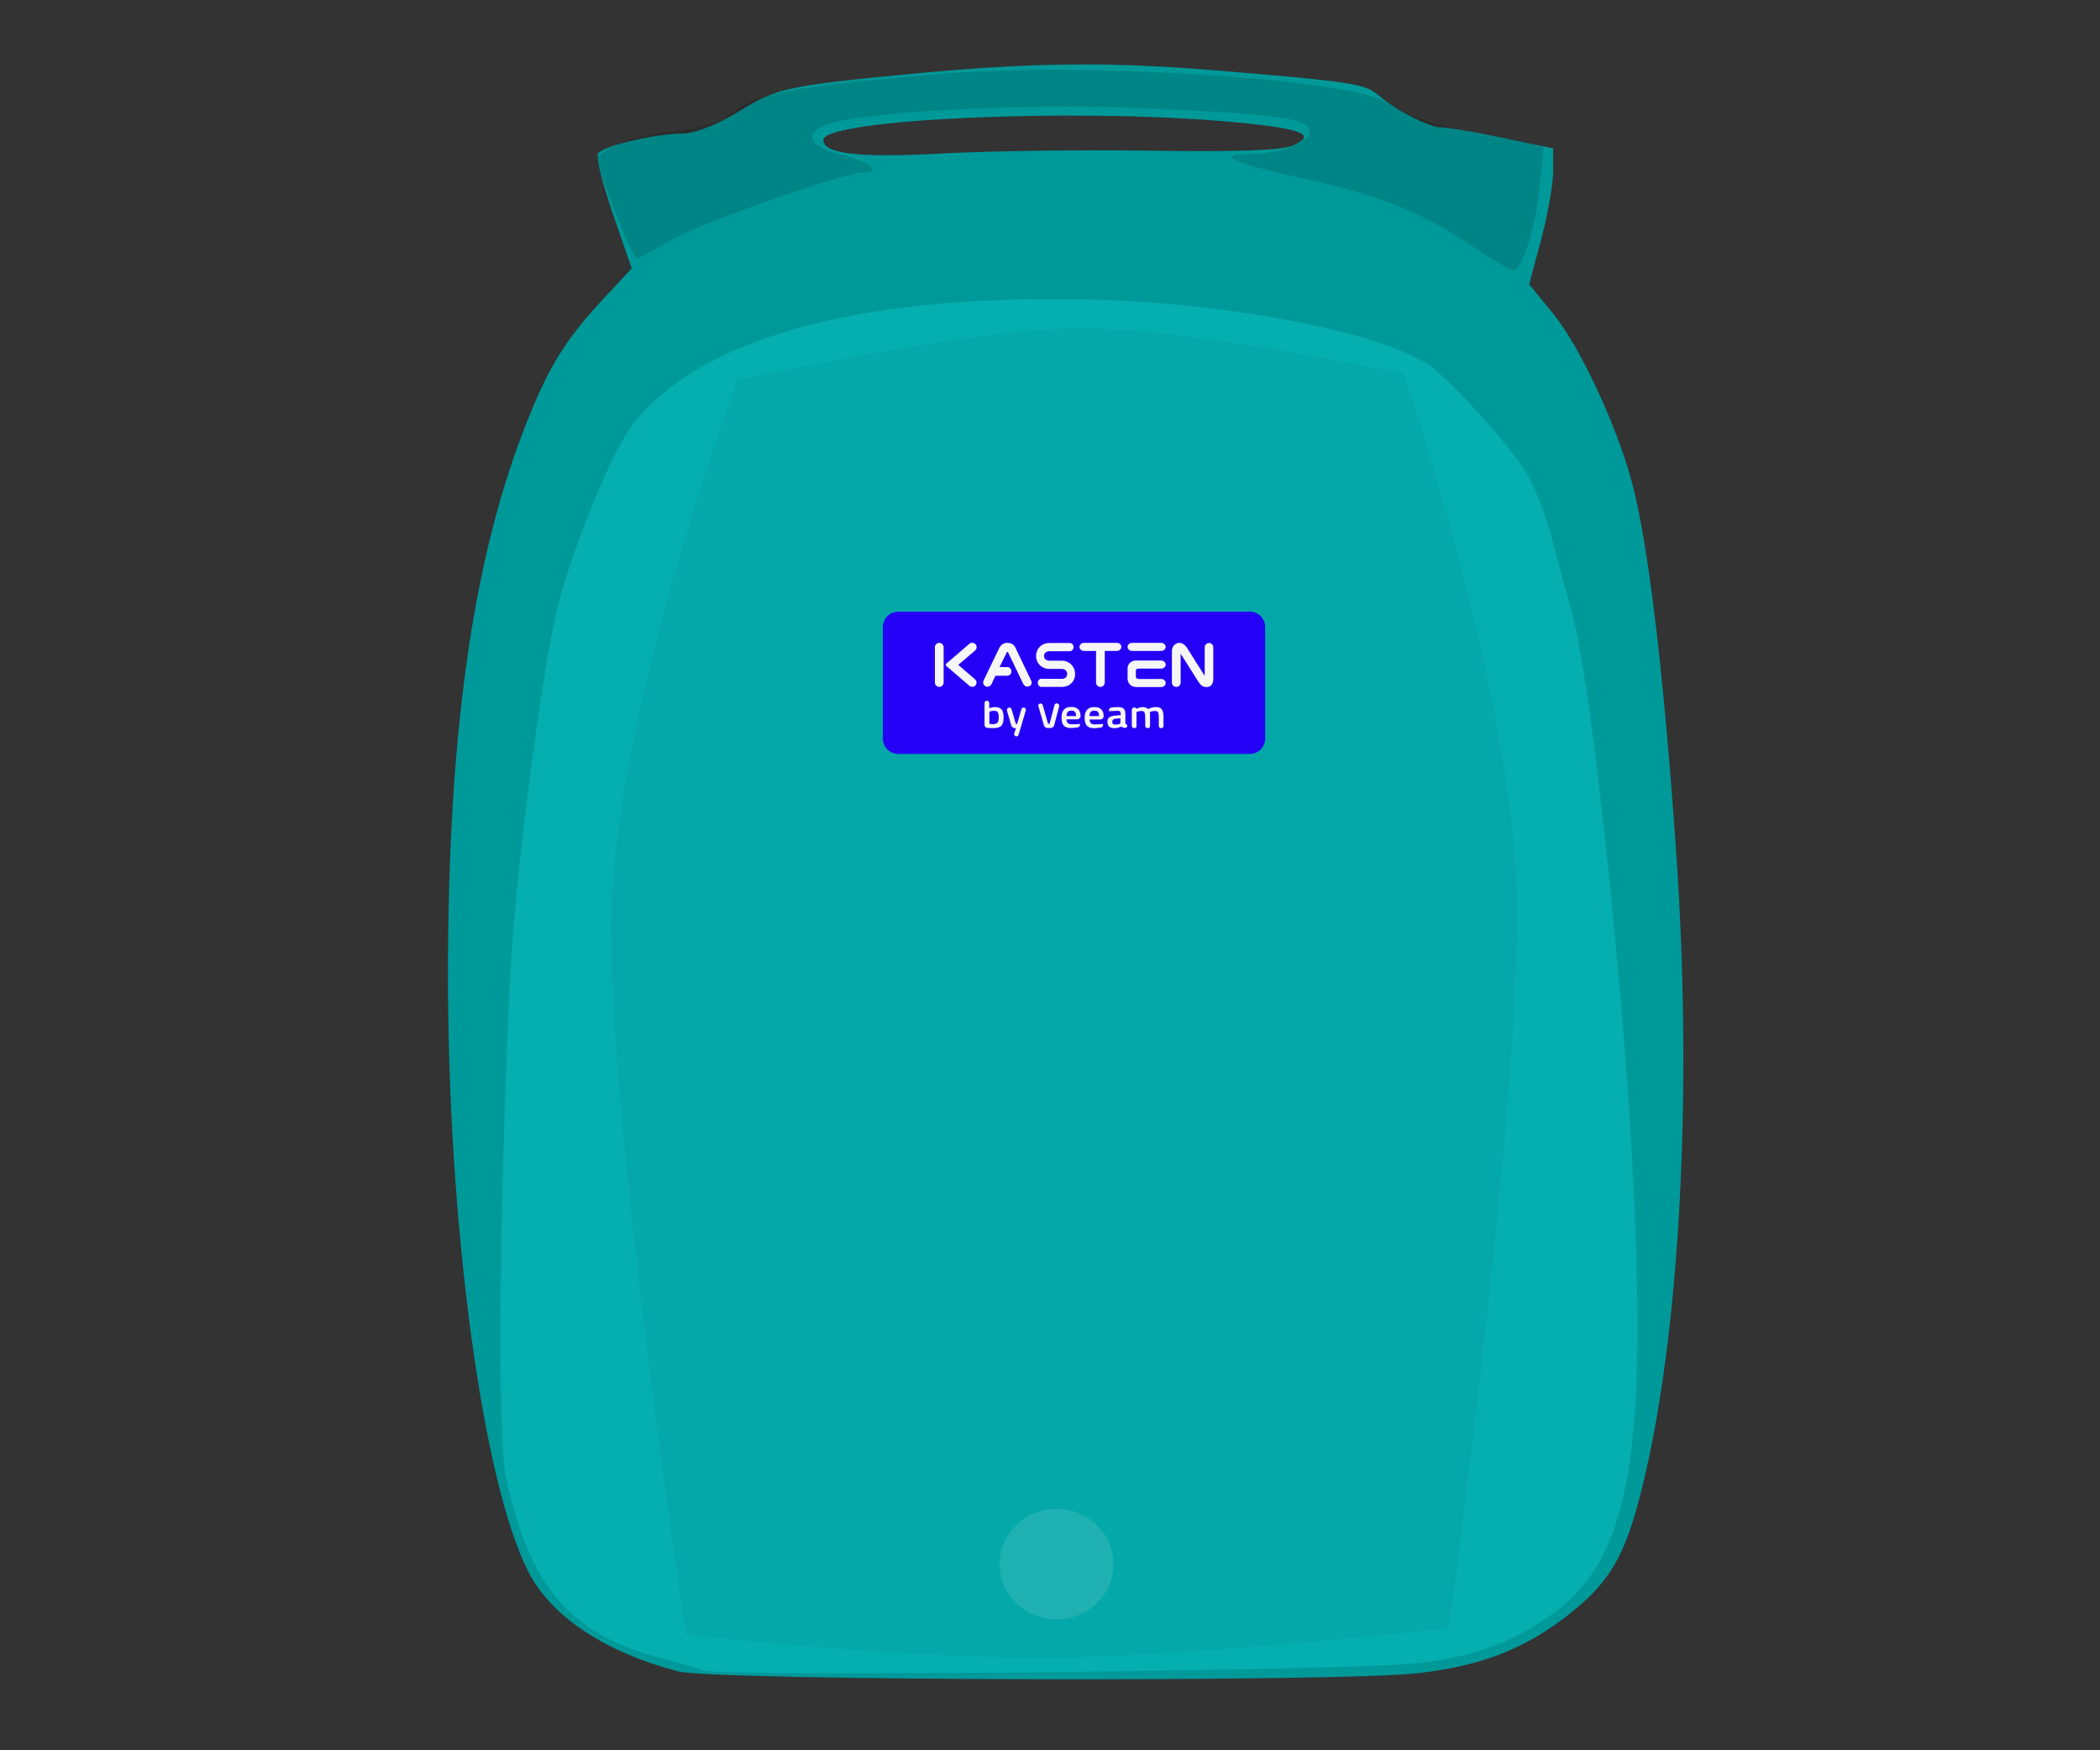 <?xml version="1.0" encoding="UTF-8" standalone="no"?>
<!-- Created with Inkscape (http://www.inkscape.org/) -->

<svg
   width="300"
   height="250"
   viewBox="0 0 79.375 66.146"
   version="1.1"
   id="svg845"
   xml:space="preserve"
   inkscape:version="1.2.1 (9c6d41e410, 2022-07-14)"
   sodipodi:docname="static-backpack-inkscape.svg"
   xmlns:inkscape="http://www.inkscape.org/namespaces/inkscape"
   xmlns:sodipodi="http://sodipodi.sourceforge.net/DTD/sodipodi-0.dtd"
   xmlns="http://www.w3.org/2000/svg"
   xmlns:svg="http://www.w3.org/2000/svg"><rect x="0" y="0" width="79.375" height="66.146" fill="#333333" stroke="none"/><sodipodi:namedview
     id="namedview847"
     pagecolor="#ffffff"
     bordercolor="#666666"
     borderopacity="1.0"
     inkscape:showpageshadow="2"
     inkscape:pageopacity="0.0"
     inkscape:pagecheckerboard="0"
     inkscape:deskcolor="#d1d1d1"
     inkscape:document-units="px"
     showgrid="false"
     inkscape:zoom="2.1543544"
     inkscape:cx="150.161"
     inkscape:cy="106.52844"
     inkscape:window-width="1350"
     inkscape:window-height="1032"
     inkscape:window-x="98"
     inkscape:window-y="8"
     inkscape:window-maximized="0"
     inkscape:current-layer="layer1" /><defs
     id="defs842"><clipPath
       id="clip0_200_4114"><rect
         width="172"
         height="64"
         fill="#ffffff"
         transform="translate(0.766)"
         id="rect2386"
         x="0"
         y="0" /></clipPath></defs><g
     inkscape:label="Layer 1"
     inkscape:groupmode="layer"
     id="layer1"><path
       style="fill:#00999a;fill-opacity:1;stroke-width:0.255"
       d="m 25.633,63.166 c -2.801,-0.742 -4.808,-2.081 -5.672,-3.785 -1.74,-3.431 -3.042,-13.185 -3.029,-22.68 0.013,-8.879 0.911,-15.339 2.829,-20.356 0.903,-2.362 1.537,-3.421 2.985,-4.984 L 23.877,10.14 23.177,8.114 C 22.791,6.999 22.53,5.968 22.596,5.821 c 0.13,-0.29 2.174,-0.777 3.26,-0.777 0.373,0 1.224,-0.326 1.892,-0.725 1.58,-0.943 1.486,-1.051 7.324,-1.585 4.477,-0.409 7.36,-0.36 10.813,-0.078 6.901,0.564 5.464,0.536 6.805,1.38 0.679,0.427 1.455,0.776 1.725,0.774 0.27,-0.001 1.345,0.179 2.39,0.399 l 1.9,0.401 v 0.87 c 0,0.478 -0.204,1.633 -0.453,2.567 l -0.453,1.697 0.894,1.092 c 0.991,1.21 2.368,4.134 2.965,6.297 0.63,2.28 1.226,7.236 1.703,14.159 0.625,9.075 0.132,18.174 -1.297,23.946 -0.652,2.631 -1.243,3.618 -2.934,4.903 -1.607,1.22 -3.186,1.817 -5.531,2.09 -2.956,0.345 -26.627,0.289 -27.965,-0.066 z M 43.561,5.696 c 3.175,0.049 4.897,-0.014 5.308,-0.195 0.971,-0.428 0.309,-0.665 -2.559,-0.913 -5.852,-0.508 -15.189,-0.077 -15.189,0.7 0,0.531 1.345,0.684 4.503,0.512 1.78,-0.097 5.352,-0.144 7.937,-0.104 z"
       id="path1051"
       sodipodi:nodetypes="sscsscssssssssscsscssssssssssssss" /><path
       style="fill:#000000;fill-opacity:0.13;stroke-width:0.255"
       d="M 55.594,9.269 C 53.703,8.001 52.118,7.369 49.261,6.747 46.614,6.171 45.847,5.824 47.221,5.824 c 1.212,0 2.362,-0.464 2.258,-0.911 C 49.372,4.454 48.105,4.295 42.781,4.074 38.737,3.906 32.806,4.22 31.34,4.679 c -1.012,0.317 -0.795,0.86 0.47,1.172 1.033,0.255 1.542,0.668 0.823,0.668 -0.726,0 -6.221,1.935 -7.267,2.56 -0.633,0.378 -1.21,0.687 -1.283,0.687 -0.212,0 -1.5,-3.286 -1.5,-3.884 1.893,-1.186 2.946,-0.649 4.802,-1.375 1.018,-0.959 2.205,-1.223 8.224,-1.718 5.296,-0.435 14.617,0.148 16.593,0.973 2.444,1.426 3.66,1.056 6.149,1.803 l -0.166,1.579 c -0.167,1.584 -0.658,3.093 -1.001,3.078 -0.101,-0.004 -0.817,-0.433 -1.591,-0.953 z"
       id="path2344" /><path
       style="fill:#05aeaf;fill-opacity:1;stroke-width:0.255"
       d="m 26.603,63.133 c -0.31,-0.108 -1.07,-0.33 -1.689,-0.492 -3.368,-0.882 -4.933,-2.729 -5.796,-6.839 -0.327,-1.559 -0.241,-10.818 0.179,-19.133 0.173,-3.436 1.095,-10.686 1.707,-13.421 0.51,-2.282 2.166,-6.332 2.998,-7.331 2.572,-3.089 8.141,-4.671 16.251,-4.616 5.769,0.039 12.018,1.205 13.883,2.59 0.835,0.62 2.92,2.946 3.544,3.954 0.311,0.502 0.765,1.681 1.009,2.62 0.244,0.939 0.566,2.125 0.714,2.636 0.667,2.287 1.832,12.773 2.268,20.409 0.647,11.329 -0.038,15.348 -2.976,17.474 -1.503,1.087 -2.999,1.633 -5.13,1.872 -2.544,0.285 -26.244,0.528 -26.963,0.276 z"
       id="path1047"
       sodipodi:nodetypes="sssssssssssssss" /><g
       clip-path="url(#clip0_200_4114)"
       id="g2384"
       transform="matrix(0.084,0,0,0.084,33.307,23.116)"><path
         d="M 165.88,64 H 7.651 C 3.857,64 0.766,60.929 0.766,57.16 V 6.909 C 0.766,3.071 3.857,0 7.651,0 H 165.88 c 3.794,0 6.886,3.071 6.886,6.84 v 50.251 c 0,3.839 -3.092,6.91 -6.886,6.91 z"
         fill="#2600ff"
         id="path2354" /><path
         d="m 51.143,42.922 c 1.405,0 2.389,0.349 3.021,1.047 0.632,0.698 0.913,1.954 0.913,3.699 0,1.745 -0.351,3.001 -1.054,3.699 -0.703,0.698 -1.967,1.047 -3.794,1.047 -0.351,0 -1.616,-0.07 -2.529,-0.14 -0.632,-0.07 -1.194,-0.558 -1.194,-1.256 v -9.911 c 0,-0.628 0.492,-1.047 1.054,-1.047 0.632,0 1.054,0.489 1.054,1.047 v 2.373 c 0.984,-0.419 1.827,-0.558 2.529,-0.558 z m -0.984,7.677 c 1.054,0 1.756,-0.209 2.178,-0.698 0.351,-0.488 0.562,-1.256 0.562,-2.303 0,-1.047 -0.141,-1.884 -0.421,-2.303 -0.281,-0.419 -0.773,-0.698 -1.476,-0.698 -0.632,0 -1.265,0.07 -1.967,0.279 l -0.351,0.07 v 5.514 c 0.703,0.14 1.194,0.14 1.476,0.14 z"
         fill="#ffffff"
         id="path2356" /><path
         d="m 57.678,43.132 c 0.492,0 0.843,0.279 0.984,0.768 l 1.897,6.491 c 0.07,0.279 0.562,0.279 0.632,0 l 1.897,-6.491 c 0.141,-0.419 0.562,-0.768 0.984,-0.768 0.703,0 1.194,0.628 0.984,1.326 l -3.232,10.957 c -0.141,0.419 -0.492,0.698 -0.984,0.698 -0.703,0 -1.194,-0.698 -0.984,-1.326 l 0.773,-2.373 h -0.422 c -0.773,0 -1.475,-0.489 -1.686,-1.256 l -1.967,-6.77 c -0.07,-0.628 0.421,-1.256 1.124,-1.256 z"
         fill="#ffffff"
         id="path2358" /><path
         d="m 88.873,50.53 0.562,-0.07 v 0.419 c 0,0.628 -0.422,1.117 -1.054,1.186 -1.124,0.14 -2.108,0.279 -3.021,0.279 -1.476,0 -2.529,-0.349 -3.232,-1.117 -0.632,-0.768 -0.984,-1.954 -0.984,-3.559 0,-3.211 1.476,-4.816 4.356,-4.816 2.811,0 4.216,1.396 4.216,4.188 -0.07,0.838 -0.773,1.396 -1.546,1.396 h -4.778 c 0,0.768 0.211,1.326 0.562,1.675 0.351,0.349 0.984,0.558 1.967,0.558 0.984,0 1.967,-0.07 2.951,-0.14 z m -1.194,-3.559 c 0,-0.907 -0.141,-1.536 -0.492,-1.884 -0.281,-0.349 -0.843,-0.558 -1.616,-0.558 -0.773,0 -1.265,0.209 -1.616,0.558 -0.351,0.349 -0.492,0.977 -0.562,1.884 z"
         fill="#ffffff"
         id="path2360" /><path
         d="m 99.834,50.53 v 0.489 c 0,0.558 -0.421,1.047 -0.984,1.117 -1.124,0.14 -2.178,0.279 -3.091,0.279 -1.476,0 -2.53,-0.349 -3.232,-1.117 -0.632,-0.768 -0.984,-1.954 -0.984,-3.559 0,-3.211 1.476,-4.816 4.356,-4.816 2.81,0 4.216,1.396 4.216,4.188 -0.07,0.838 -0.773,1.396 -1.546,1.396 h -4.778 c 0,0.768 0.211,1.326 0.562,1.675 0.351,0.349 0.984,0.558 1.967,0.558 0.913,-0.07 3.513,-0.209 3.513,-0.209 z M 98.007,46.971 c 0,-0.907 -0.141,-1.536 -0.492,-1.884 -0.281,-0.349 -0.843,-0.558 -1.616,-0.558 -0.773,0 -1.265,0.209 -1.616,0.558 -0.351,0.349 -0.492,0.977 -0.562,1.884 z"
         fill="#ffffff"
         id="path2362" /><path
         d="m 109.882,45.924 v 4.118 c 0,0.279 0.07,0.488 0.211,0.558 0.14,0.07 0.351,0.209 0.632,0.279 v 0.419 c 0,0.628 -0.562,1.117 -1.194,0.977 -0.633,-0.07 -1.125,-0.279 -1.476,-0.558 -1.054,0.419 -2.178,0.698 -3.232,0.698 -1.967,0 -3.021,-0.977 -3.021,-2.861 0,-0.907 0.281,-1.605 0.843,-2.024 0.562,-0.419 1.405,-0.628 2.529,-0.768 l 2.6,-0.209 v -0.628 c 0,-0.489 -0.141,-0.838 -0.351,-1.047 -0.211,-0.209 -0.562,-0.279 -1.054,-0.279 -0.843,0 -1.968,0.07 -3.232,0.14 l -0.633,0.07 v -0.558 c 0,-0.489 0.281,-0.907 0.773,-1.047 1.124,-0.209 2.178,-0.279 3.162,-0.279 1.194,0 2.108,0.209 2.67,0.698 0.492,0.489 0.773,1.256 0.773,2.303 z m -4.497,2.233 c -0.913,0.07 -1.405,0.558 -1.405,1.396 0,0.838 0.421,1.256 1.194,1.256 0.703,0 1.406,-0.07 2.108,-0.279 l 0.351,-0.14 v -2.443 z"
         fill="#ffffff"
         id="path2364" /><path
         d="m 113.887,52.414 c -0.632,0 -1.124,-0.488 -1.124,-1.047 V 44.458 c 0,-0.768 0.281,-1.326 1.054,-1.326 0.913,0 1.124,0.558 1.124,0.558 0.983,-0.488 1.827,-0.768 2.599,-0.768 1.195,0 2.038,0.279 2.53,0.907 1.194,-0.628 2.459,-0.907 3.654,-0.907 1.194,0 2.037,0.349 2.529,0.977 0.492,0.698 0.773,1.815 0.773,3.42 v 4.048 c 0,0.628 -0.492,1.047 -1.054,1.047 -0.632,0 -1.054,-0.488 -1.054,-1.047 v -3.978 c 0,-0.977 -0.141,-1.675 -0.351,-2.094 -0.211,-0.419 -0.703,-0.628 -1.406,-0.628 -0.632,0 -1.264,0.14 -1.967,0.349 l -0.351,0.14 c 0.14,0.209 0.14,1.047 0.14,2.303 v 3.908 c 0,0.628 -0.421,1.047 -1.054,1.047 -0.632,0 -1.124,-0.488 -1.124,-1.047 v -3.839 c 0,-1.047 -0.14,-1.815 -0.351,-2.233 -0.211,-0.419 -0.703,-0.628 -1.405,-0.628 -0.703,0 -1.265,0.14 -1.897,0.349 l -0.281,0.14 v 6.212 c 0.14,0.628 -0.352,1.047 -0.984,1.047 z"
         fill="#ffffff"
         id="path2366" /><path
         d="m 71.66,41.317 c 0.562,0 0.984,0.349 1.054,0.768 l 2.319,8.166 c 0.141,0.349 0.632,0.349 0.773,0 l 2.178,-8.236 c 0.141,-0.489 0.562,-0.768 1.054,-0.768 0.703,0 1.194,0.698 1.054,1.326 l -2.248,8.515 c -0.211,0.768 -0.913,1.256 -1.686,1.256 h -1.265 c -0.773,0 -1.476,-0.488 -1.686,-1.256 l -2.459,-8.515 c -0.281,-0.558 0.211,-1.256 0.913,-1.256 z"
         fill="#ffffff"
         id="path2368" /><path
         d="m 72.222,30.151 c -0.984,0 -1.756,0.768 -1.756,1.815 0,0.558 0.211,1.047 0.492,1.396 0.351,0.349 0.773,0.488 1.194,0.488 h 9.134 c 3.443,0 5.972,-2.443 5.972,-5.793 0,-3.35 -2.6,-6.002 -5.902,-6.002 h -5.621 c -1.476,0 -2.459,-0.838 -2.459,-2.094 0,-1.326 0.984,-2.163 2.459,-2.163 h 9.064 c 1.124,0 1.757,-0.977 1.757,-1.884 0,-1.047 -0.773,-1.815 -1.757,-1.815 h -9.134 c -3.443,0 -5.972,2.513 -5.972,5.863 0,3.28 2.6,5.793 5.972,5.793 h 5.551 c 1.476,0 2.459,0.907 2.459,2.303 0,1.326 -0.913,2.164 -2.459,2.164 h -8.993 z"
         fill="#ffffff"
         id="path2370" /><path
         d="m 108.056,15.843 c 0,0.977 -0.914,1.815 -1.968,1.815 h -3.372 -2.108 v 14.238 c 0,1.047 -0.913,1.954 -1.967,1.954 -1.054,0 -1.967,-0.907 -1.967,-1.954 V 17.658 h -1.756 -3.724 c -1.054,0 -1.967,-0.838 -1.967,-1.815 0,-0.977 0.913,-1.815 1.967,-1.815 h 3.724 3.162 0.211 4.357 3.372 c 1.195,0 2.038,0.838 2.038,1.815 z"
         fill="#ffffff"
         id="path2372" /><path
         d="m 128.009,32.105 c 0,0.977 -0.913,1.815 -1.967,1.815 h -3.443 -3.302 -0.352 -2.389 -0.351 -0.913 c 0,0 -1.335,0 -1.827,-0.209 -0.351,-0.14 -0.632,-0.209 -0.913,-0.419 -0.984,-0.628 -1.617,-1.745 -1.687,-3.001 v -0.14 -0.419 -0.768 -2.164 -1.186 c 0,-1.326 0.633,-2.443 1.687,-3.071 0.281,-0.209 0.632,-0.279 0.913,-0.419 0.492,-0.209 1.827,-0.14 1.827,-0.14 h 0.913 0.351 2.389 0.352 3.302 3.443 c 1.054,0 1.967,0.838 1.967,1.815 0,0.977 -0.913,1.815 -1.967,1.815 h -3.443 -3.302 -0.352 -2.389 -0.702 c -0.703,0 -1.265,0.209 -1.265,1.047 v 2.582 c 0,0.698 0.703,1.047 1.265,1.047 h 0.702 2.389 0.352 3.302 3.443 c 1.054,0 1.967,0.768 1.967,1.815 z m -2.038,-18.076 h -3.372 -3.302 -0.352 -2.389 -3.723 c -1.054,0 -1.968,0.838 -1.968,1.815 0,0.977 0.914,1.815 1.968,1.815 h 3.723 2.389 0.352 3.372 3.373 c 1.054,0 1.967,-0.838 1.967,-1.815 -0.07,-0.977 -0.913,-1.815 -2.038,-1.815 z"
         fill="#ffffff"
         id="path2374" /><path
         d="m 28.098,15.983 v 6.561 2.792 6.561 c 0,1.047 -0.913,1.954 -1.967,1.954 -1.054,0 -1.967,-0.907 -1.967,-1.954 V 25.335 22.543 15.983 c 0,-1.047 0.913,-1.954 1.967,-1.954 1.054,0 1.967,0.907 1.967,1.954 z"
         fill="#ffffff"
         id="path2376" /><path
         d="m 34.702,23.939 7.518,-6.421 c 0.703,-0.628 0.984,-1.675 0.492,-2.513 -0.632,-1.117 -2.108,-1.326 -3.021,-0.558 l -10.399,8.934 c -0.351,0.279 -0.351,0.768 0,1.047 l 10.328,8.864 c 0.703,0.628 1.827,0.698 2.529,0.14 0.984,-0.768 0.984,-2.233 0.07,-3.001 z"
         fill="#ffffff"
         id="path2378" /><path
         d="m 149.44,15.983 v 14.238 c 0,2.233 -1.054,3.699 -3.022,3.699 -2.107,0 -2.88,-1.256 -3.724,-2.443 l -7.939,-12.563 v 13.051 c 0,1.047 -0.913,1.884 -1.967,1.884 -1.054,0 -1.968,-0.838 -1.968,-1.954 V 17.728 c 0,-2.094 1.476,-3.699 3.373,-3.699 1.335,0 2.529,0.977 3.232,1.954 0.07,0.14 8.15,12.912 8.15,12.912 V 15.913 c 0,-0.698 0.703,-1.815 1.968,-1.815 0.983,0 1.897,0.838 1.897,1.884 z"
         fill="#ffffff"
         id="path2380" /><path
         d="M 67.374,30.779 60.628,16.681 c -0.632,-1.675 -1.897,-2.652 -3.864,-2.652 -1.616,0 -3.021,0.838 -3.794,2.652 l -6.675,13.819 c -1.335,2.443 0.913,3.35 1.546,3.28 0.773,0 1.476,-0.488 1.827,-1.256 0.281,-0.628 1.757,-3.699 1.757,-3.699 h 5.34 c 1.054,0 1.827,-0.907 1.827,-1.954 0,-1.047 -0.843,-1.954 -1.827,-1.954 h -3.513 l 3.091,-6.281 v -0.07 c 0.07,-0.209 0.211,-0.349 0.281,-0.419 0.07,0 0.211,0 0.281,0 0.141,0.07 0.281,0.279 0.351,0.489 l 6.675,13.889 c 0.281,0.558 1.405,1.815 3.021,0.838 0.773,-0.489 0.984,-1.605 0.422,-2.582 z"
         fill="#ffffff"
         id="path2382" /></g><path
       style="fill:#000000;fill-opacity:0.039;stroke:none;stroke-width:0.265px;stroke-linecap:butt;stroke-linejoin:miter;stroke-opacity:1"
       d="m 27.879,14.369 c 0,0 -4.786,12.682 -4.79,20.755 -0.003,7.864 2.825,26.65 2.825,26.65 0,0 8.9,1.023 14.738,0.86 5.837,-0.164 14.124,-1.105 14.124,-1.105 0,0 2.598,-19.104 2.579,-27.142 -0.019,-7.82 -4.298,-20.264 -4.298,-20.264 0,0 -8.147,-1.76 -12.343,-1.719 -4.196,0.041 -12.834,1.965 -12.834,1.965 z"
       id="path4130"
       sodipodi:nodetypes="csczcscsc" /><ellipse
       style="opacity:0.998;fill:#ffffff;fill-opacity:0.106;stroke:none;stroke-width:0.2;stroke-linecap:round;stroke-linejoin:round;stop-color:#000000"
       id="path10848"
       cx="39.938"
       cy="59.111"
       rx="2.149"
       ry="2.088" /></g></svg>
